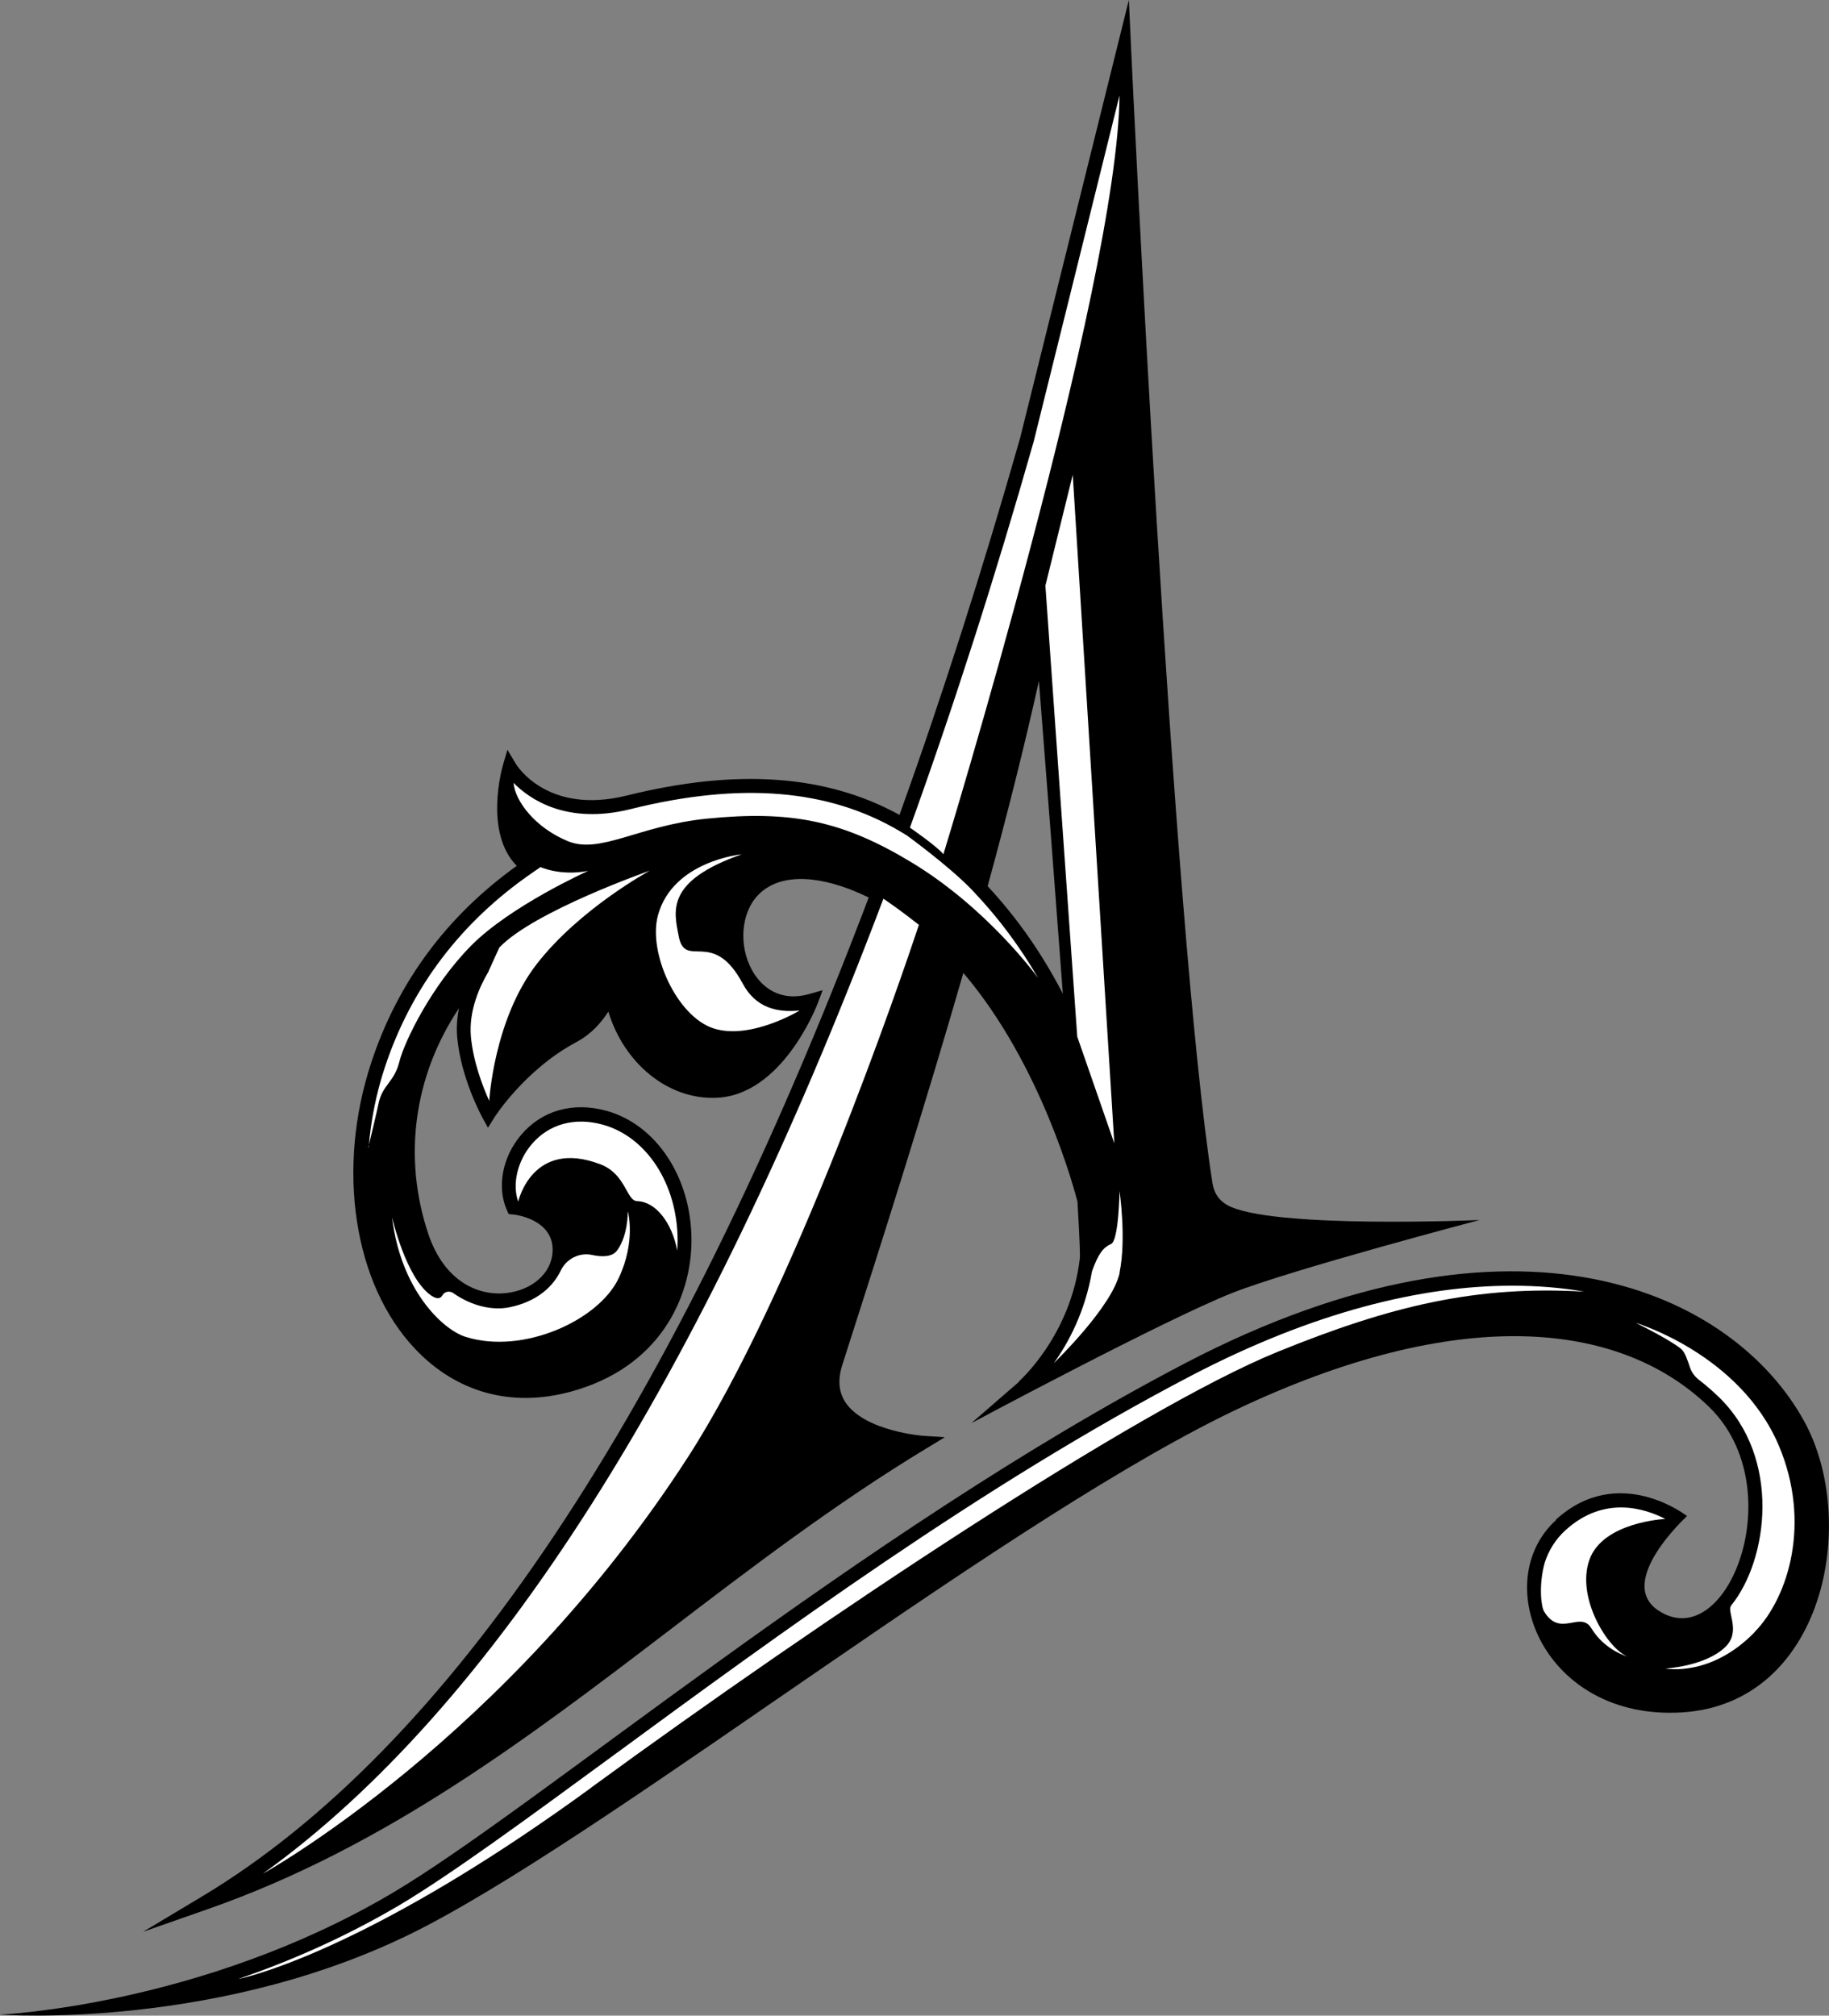 <?xml version="1.0" encoding="UTF-8"?><svg id="Camada_1" xmlns="http://www.w3.org/2000/svg" viewBox="0 0 101.65 112"><rect x="0" y="0" width="101.65" height="112" fill="#808080" stroke="none"/><defs><style>.cls-1{fill:#fff;}</style></defs><path d="m56.62,76.79l-2.64,2.29s10.74-5.75,14.51-7.24c3.33-1.31,13.74-4.05,13.74-4.05,0,0-11.69.51-14.04-.84-.45-.26-.71-.65-.8-1.18-2.26-14.41-4.51-62.66-4.53-63.14l-.12-2.64-6.04,24.33c-2.07,7.27-4.32,14.32-6.71,20.96-4.07-2.24-9.03-2.59-15.14-1.08-4.41,1.1-6.12-1.65-6.19-1.77l-.46-.77-.25.86c-.05.16-1.05,3.76.77,5.59-3.89,2.79-6.61,6.46-8.08,10.91-1.96,5.92-.99,12.32,2.43,15.93,2.3,2.43,5.36,3.27,8.64,2.38,4.95-1.34,6.72-5.23,6.72-8.41,0-3.47-1.94-6.43-4.73-7.2-1.85-.51-3.58-.02-4.73,1.33-1.06,1.24-1.37,2.93-.79,4.21l.09.2.22.02c.1,0,2.34.26,2.22,2.1-.07,1.15-1.1,2.08-2.51,2.26-1.52.2-3.47-.55-4.39-3.26-1.44-4.28-.8-8.82,1.7-12.56-.11.55-.15,1.09-.1,1.61.2,2.26,1.35,4.37,1.39,4.45l.32.58.35-.56s1.68-2.66,4.57-4.2c.82-.44,1.37-1.07,1.77-1.69.87,2.87,3.3,4.88,5.96,4.79,3.68-.11,5.6-5.05,5.68-5.26l.27-.72-.74.21c-1.68.48-2.62-.46-3.03-1.07-.86-1.28-.85-3.14.02-4.24.98-1.23,2.85-1.42,5.26-.51.33.13.68.28,1.05.46-10.85,28.62-23.33,47.3-37.09,55.53l-3.24,1.94,3.57-1.25c9.88-3.45,17.9-9.57,25.66-15.49,4.53-3.46,9.22-7.04,14.29-10.11l1.04-.63-1.21-.08s-3.21-.24-4.3-1.84c-.39-.58-.45-1.26-.19-2.09,2.26-7.04,4.64-14.53,6.73-21.79,4.37,5.13,6.2,12.17,6.34,12.7.15,2.49.15,3.07.13,3.19-.51,4.28-3.36,6.78-3.38,6.81Zm-1.73-27.55c1.11-4.05,2.05-7.81,2.85-11.4.41,5.19.9,11.63,1.33,17.38-1.15-2.23-2.55-4.23-4.18-5.98Z"/><path class="cls-1" d="m27.17,53.95c-.52.87-1.12,2.21-1,3.64.13,1.43.68,2.83,1.02,3.58,0,0,.25-4.51,2.63-7.59,2.38-3.08,6.29-5.2,6.29-5.2,0,0-6.44,2.25-8.36,4.27l-.59,1.3Z"/><path class="cls-1" d="m41.27,54.64c-1.66-3.1-3.19-.74-3.55-2.62-.27-1.4-.74-3.06,3.5-4.55,0,0-3.82.36-4.65,3.38-.57,2.06,1.03,5.62,3.08,6.29,2.05.67,4.79-.99,4.79-.99-1.27.12-2.44-.15-3.17-1.51Z"/><path class="cls-1" d="m33.49,62.49c-1.55-.43-2.99-.03-3.94,1.09-.8.94-1.09,2.22-.75,3.19,0,0,.78-3.51,4.56-2.08,1.44.55,1.45,2.04,2.05,2.05,1.04.03,1.94,1.21,2.23,2.75.01-.19.02-.37.02-.55,0-3.12-1.71-5.78-4.17-6.45Z"/><path class="cls-1" d="m31.56,46.74c1.8.74,3.94-.87,7.71-1.25,4.76-.48,7.61.13,11.46,2.47,4.07,2.48,6.76,6.1,6.97,6.39-1.01-1.74-2.19-3.32-3.52-4.73l-.15-.16c-1.26-1.32-3.63-3.04-3.63-3.04l-.4-.24c-3.96-2.34-8.86-2.74-14.96-1.22-3.55.88-5.6-.55-6.5-1.46.09,1.03,1.22,2.5,3.02,3.24Z"/><path class="cls-1" d="m20.47,63.75c.23-.96.46-1.91.56-2.4.22-1.09.87-1.19,1.16-2.34.29-1.16,1.8-4.24,3.98-6.45,2.18-2.22,6.52-4.17,6.52-4.17-1.54.3-2.65-.21-2.65-.21l-.45.31c-3.97,2.73-6.73,6.37-8.2,10.81-.49,1.48-.78,2.98-.9,4.46Z"/><path class="cls-1" d="m50.56,45.98s1.58,1.09,1.87,1.49c0,0,9.68-31.54,9.79-42.17l-4.77,19.23c-2.12,7.46-4.43,14.67-6.88,21.46Z"/><polygon class="cls-1" points="58.1 32.54 59.62 26.38 61.93 63.53 59.87 57.6 58.1 32.54"/><path class="cls-1" d="m62.22,70.71c.39-1.88,0-4.53,0-4.53,0,0-.04,2.75-.47,2.94-.42.19-.7.51-1.06,1.52-.38,2.23-1.3,3.96-2.12,5.1,0,0,3.27-3.15,3.66-5.03Z"/><path class="cls-1" d="m34.89,67.34s.02,1.32-.6,2.15c-.27.36-.84.36-1.39.24-.71-.15-1.43.22-1.74.88-.41.85-1.28,1.71-2.85,2.03-.94.19-2.1-.07-3.12-.79-.2-.14-.48-.09-.6.12-.09.16-.26.26-.62.02-1.42-.97-2.18-4.36-2.18-4.36.47,4,2.77,6.23,4.08,6.65,3.2,1.01,7.42-.92,8.52-3.27.96-2.05.51-3.67.51-3.67Z"/><path class="cls-1" d="m49.1,49.93c-10.14,26.82-21.73,45.02-34.49,54.18,0,0,13.48-7.44,23.62-23.14,5.89-9.12,11.79-26.43,12.84-29.58-.91-.72-1.6-1.2-1.98-1.46Z"/><path d="m86.48,84.46c-3.79,3.46-.66,11.15,6.98,10.69,7.91-.47,9.88-10.59,6.81-16.18-3.9-7.1-15.85-12.9-34.39-3.23-18.01,9.4-36.16,24.78-44.1,29.46-10.61,6.26-21.78,6.74-21.78,6.74,0,0,12.49.93,23.66-4.91,11.17-5.84,32.75-22.99,45.46-28.9,12.51-5.81,21.17-4.53,25.88.06,4.62,4.51.99,13.82-2.83,11.3-2.41-1.59,1.59-5.25,1.59-5.25,0,0-3.79-2.98-7.29.2Z"/><path class="cls-1" d="m32.85,99.33c12.84-9.38,30.3-21.01,38.14-24.21,6.34-2.58,11.08-3.7,17.06-3.35-1.26-.22-2.59-.33-4.01-.33-5.04,0-11.04,1.46-17.8,4.98-11.6,6.05-23.03,14.43-32.22,21.17-4.83,3.54-9.01,6.6-11.84,8.28-3.04,1.79-6.1,3.12-8.94,4.09.15-.03.31-.07.47-.11,1.73-.46,8.25-2.57,19.15-10.52Z"/><path class="cls-1" d="m90.44,92.04c-1.07-.42-2.85-3.24-2.11-5.36.74-2.12,4.22-2.28,4.22-2.28-1.14-.59-3.41-1.32-5.55.63-.55.5-.93,1.12-1.15,1.8-.34,1.23-.2,2.43-.04,2.7.89,1.5,2.02-.06,2.63.94.75,1.24,2,1.57,2,1.57Z"/><path class="cls-1" d="m97.5,90.7c1.93-1.97,3.16-6.13,1.36-10.38-2.17-5.1-7.96-6.82-7.96-6.82,0,0,1.89.92,2.54,1.46.2.17.35.62.49,1.04.09.26.26.49.48.66.43.33.81.67,1.14.99,3.46,3.38,2.72,9.01.67,11.55-.29.36.6,1.47-.38,2.36-1.14,1.04-3.28,1.15-3.28,1.15,0,0,2.5.5,4.95-2.01Z"/></svg>